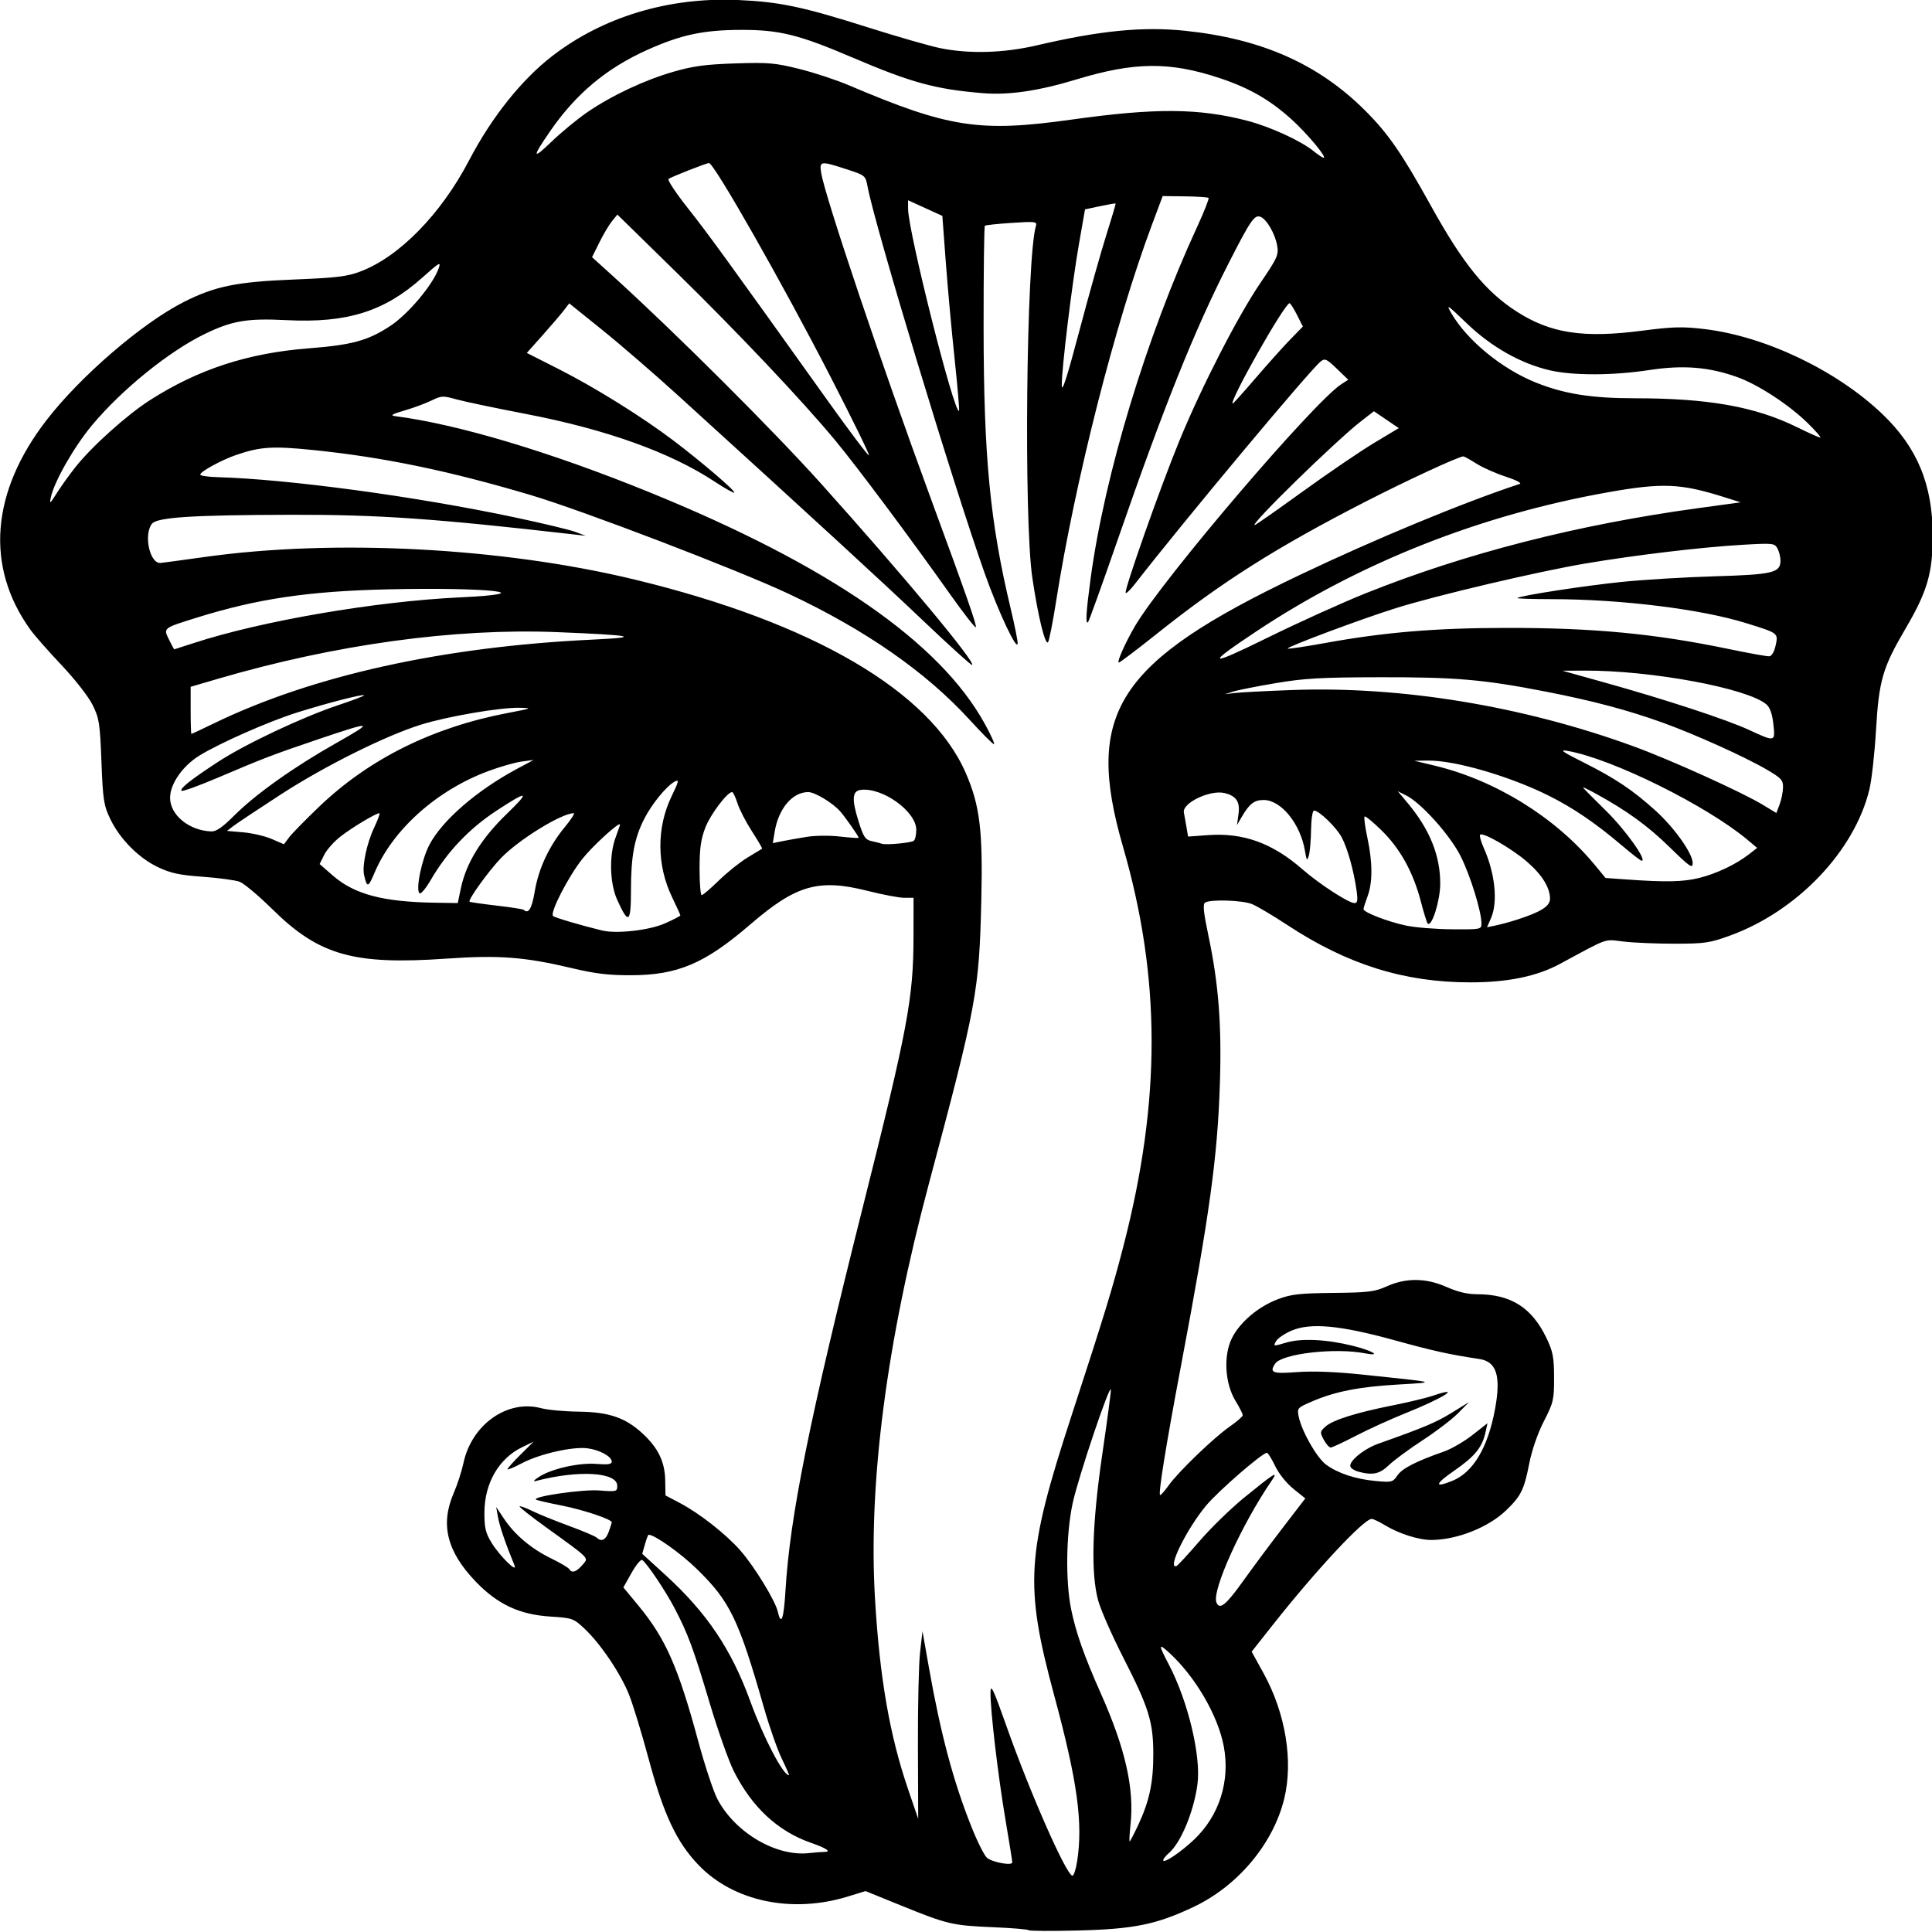 <?xml version="1.0" encoding="utf-8"?>
<svg viewBox="0 0 500 500" xmlns="http://www.w3.org/2000/svg">
  <defs/>
  <g transform="matrix(0.71, 0, 0, 0.684, -137.492, -183.874)">
    <path style="" d="m 568.577,999.124 c -0.312,-0.32 -6.149,-0.824 -12.973,-1.12 -14.785,-0.641 -16.671,-1.103 -33.461,-8.185 l -13,-5.484 -6.5,2.074 c -20.364,6.497 -41.621,1.838 -54.351,-11.912 -7.99,-8.63 -12.721,-19.049 -18.155,-39.987 -2.498,-9.625 -5.714,-20.587 -7.147,-24.359 -3.052,-8.035 -10.475,-19.472 -16.317,-25.138 -3.989,-3.869 -4.389,-4.015 -12.449,-4.55 -11.227,-0.745 -19.21,-4.624 -27.134,-13.183 -10.553,-11.399 -13.02,-21.673 -8.055,-33.549 1.315,-3.146 2.911,-8.251 3.545,-11.345 3,-14.63 16.078,-24.191 28.376,-20.745 2.303,0.645 8.463,1.23 13.688,1.299 11.049,0.146 17.04,2.295 23.335,8.37 5.572,5.378 8.013,10.631 8.136,17.513 l 0.104,5.812 5.207,2.848 c 7.25,3.965 16.896,11.829 22.144,18.054 5.109,6.06 12.687,18.935 13.605,23.114 1.213,5.524 2.17,2.755 2.789,-8.078 1.599,-27.942 8.79,-64.947 28.19,-145.062 16.415,-67.79 18.443,-79.012 18.471,-102.25 l 0.018,-14.75 h -3.391 c -1.865,0 -7.827,-1.166 -13.25,-2.59 -17.963,-4.719 -26.112,-2.312 -42.859,12.662 -16.589,14.832 -26.434,19.185 -43.5,19.234 -8.059,0.023 -12.997,-0.585 -21.24,-2.616 -17.568,-4.329 -26.755,-5.059 -46.116,-3.664 -33.771,2.433 -46.315,-1.26 -63.299,-18.637 -5.035,-5.151 -10.435,-9.858 -12,-10.458 -1.565,-0.601 -7.592,-1.448 -13.394,-1.882 -8.49,-0.636 -11.667,-1.337 -16.278,-3.595 -7.055,-3.454 -13.956,-10.664 -17.458,-18.236 -2.396,-5.181 -2.7,-7.221 -3.234,-21.718 -0.54,-14.641 -0.817,-16.472 -3.268,-21.559 -1.495,-3.104 -6.484,-9.728 -11.297,-15 -4.74,-5.193 -9.863,-11.241 -11.383,-13.441 -16.471,-23.828 -14.335,-52.048 6.006,-79.325 12.424,-16.66 34.784,-36.62 49.976,-44.611 11.3,-5.944 19.244,-7.63 39.984,-8.487 15.534,-0.642 19.421,-1.121 24.243,-2.99 14.191,-5.499 29.5,-21.714 39.754,-42.105 8.173,-16.255 19.082,-30.468 30.273,-39.442 18.524,-14.855 42.48,-22.363 67.731,-21.225 15.114,0.681 23.515,2.514 47.168,10.29 10.818,3.556 22.743,7.117 26.5,7.913 10.643,2.255 23.156,1.886 35.234,-1.04 23.109,-5.599 38.666,-7.185 54.098,-5.518 27.864,3.011 48.556,12.53 65.609,30.182 8.386,8.68 13.406,16.218 23.88,35.859 11.838,22.197 20.054,32.698 31.548,40.32 12.232,8.112 24.136,9.99 45.298,7.147 11.493,-1.544 14.865,-1.64 22.901,-0.653 22.186,2.727 48.213,15.619 64.877,32.138 12.746,12.635 18.38,26.751 18.38,46.048 0,14.134 -1.985,21.162 -9.957,35.252 -8.291,14.654 -9.652,19.513 -10.709,38.248 -0.497,8.8 -1.578,18.913 -2.403,22.472 -5.406,23.327 -26.306,46.083 -50.818,55.33 -7.387,2.787 -9.174,3.06 -20.108,3.071 -6.6,0.007 -14.993,-0.357 -18.651,-0.809 -7.303,-0.903 -5.068,-1.715 -23.23,8.446 -8.456,4.731 -19.019,6.99 -32.692,6.99 -24.056,0 -44.763,-6.734 -66.641,-21.671 -5.295,-3.615 -11.112,-7.193 -12.925,-7.951 -3.509,-1.466 -15.053,-1.861 -17.063,-0.583 -0.914,0.581 -0.626,3.603 1.204,12.614 3.685,18.149 4.842,33.558 4.173,55.591 -0.849,27.989 -3.719,49.637 -14.205,107.169 -5.46,29.958 -8.389,48.833 -7.575,48.824 0.333,-0.004 1.73,-1.66 3.105,-3.681 3.439,-5.054 16.51,-18.118 22.261,-22.248 2.606,-1.872 4.739,-3.809 4.739,-4.305 0,-0.496 -1.196,-2.943 -2.657,-5.436 -3.845,-6.561 -4.438,-17.014 -1.34,-23.606 2.848,-6.059 9.627,-12.035 16.85,-14.853 4.799,-1.873 7.824,-2.228 20.147,-2.365 12.881,-0.143 15.058,-0.421 19.5,-2.489 7.072,-3.292 14.344,-3.2 21.871,0.278 4.002,1.849 7.525,2.713 11.069,2.713 12.249,0 19.914,5.012 25.235,16.5 2.379,5.137 2.782,7.295 2.802,15 0.022,8.401 -0.225,9.501 -3.707,16.534 -2.24,4.525 -4.367,10.894 -5.326,15.946 -1.904,10.037 -2.997,12.337 -8.457,17.797 -6.433,6.433 -17.859,11.137 -27.202,11.198 -4.564,0.03 -11.874,-2.376 -16.944,-5.576 -2.091,-1.32 -4.27,-2.4 -4.843,-2.4 -2.875,0 -20.343,19.454 -36.247,40.368 l -7.504,9.868 4.318,8.132 c 8.055,15.169 10.921,33.317 7.523,47.632 -4.039,17.017 -16.951,32.958 -33.087,40.853 -13.549,6.629 -21.663,8.345 -42,8.882 -9.625,0.254 -17.755,0.2 -18.067,-0.12 z m 17.669,-25.865 c 2.216,-14.725 0.16,-30.304 -8.282,-62.75 -10.941,-42.053 -10.267,-53.489 6.246,-106 11.961,-38.034 15.004,-48.359 19.009,-64.5 13.676,-55.11 13.605,-101.223 -0.232,-150.826 -14.151,-50.729 -2.213,-69.836 64.156,-102.683 27.807,-13.762 59.699,-27.472 80.486,-34.599 0.817,-0.28 -1.488,-1.511 -5.124,-2.734 -3.636,-1.223 -8.457,-3.447 -10.715,-4.941 -2.257,-1.494 -4.392,-2.716 -4.744,-2.716 -1.657,0 -20.575,9.087 -35.801,17.197 -32.417,17.267 -52.185,30.261 -75.857,49.864 -7.265,6.016 -13.53,10.939 -13.921,10.939 -0.87,0 2.51,-7.872 6.011,-14 10.258,-17.957 65.161,-84.706 75.144,-91.358 l 2.48,-1.653 -4.168,-4.168 c -3.726,-3.726 -4.351,-4.017 -5.886,-2.745 -3.979,3.298 -50.086,60.624 -67.757,84.244 -1.568,2.096 -3.062,3.599 -3.321,3.341 -0.732,-0.732 12.76,-40.421 19.602,-57.662 8.188,-20.633 21.299,-47.126 29.555,-59.722 6.17,-9.414 6.649,-10.528 6.048,-14.084 -0.756,-4.472 -3.853,-9.996 -6.087,-10.853 -2.209,-0.848 -3.615,1.301 -11.879,18.159 -12.251,24.992 -23.401,53.877 -40.077,103.816 -5.66,16.949 -10.56,31.086 -10.89,31.417 -0.974,0.974 -0.699,-3.869 0.931,-16.432 5.099,-39.298 20.35,-91.572 38.865,-133.206 2.545,-5.723 4.407,-10.625 4.138,-10.894 -0.269,-0.269 -4.14,-0.536 -8.604,-0.595 l -8.115,-0.106 -3.966,11 c -13.365,37.07 -27.979,96.72 -34.911,142.5 -1.208,7.975 -2.526,14.866 -2.93,15.313 -1.054,1.167 -3.658,-9.961 -5.707,-24.385 -3.17,-22.321 -2.192,-121.202 1.318,-133.172 0.469,-1.601 -0.251,-1.692 -8.804,-1.111 -5.123,0.348 -9.54,0.833 -9.815,1.077 -0.275,0.244 -0.483,17.619 -0.463,38.611 0.047,49.064 2.329,73.516 9.945,106.589 1.385,6.014 2.496,11.754 2.469,12.756 -0.093,3.458 -6.982,-11.698 -12.007,-26.417 -11.558,-33.854 -39.842,-130.759 -42.665,-146.173 -0.805,-4.397 -0.831,-4.42 -7.738,-6.75 -9.553,-3.223 -9.928,-3.159 -9.175,1.55 1.443,9.024 22.069,72.624 39.603,122.113 13.337,37.643 17.215,49.149 16.729,49.635 -0.278,0.278 -4.444,-5.264 -9.257,-12.315 -14.791,-21.667 -33.974,-48.342 -41.941,-58.321 -12.085,-15.137 -35.285,-40.608 -58.226,-63.925 l -21.226,-21.574 -1.947,2.474 c -1.071,1.361 -3.148,4.986 -4.616,8.058 l -2.669,5.584 7.842,7.382 c 22.585,21.262 58.208,58.149 75.741,78.429 29.946,34.638 56.151,67.295 54.978,68.513 -0.233,0.242 -8.176,-7.21 -17.65,-16.56 -15.359,-15.156 -37.741,-36.51 -89.227,-85.128 -8.8,-8.31 -21.4,-19.62 -28,-25.133 l -12,-10.024 -2,2.701 c -1.1,1.486 -4.58,5.706 -7.733,9.378 l -5.733,6.677 11.587,6.086 c 13.265,6.967 30.561,18.158 42.011,27.18 10.321,8.133 22.564,19.02 22.011,19.573 -0.241,0.241 -3.467,-1.636 -7.169,-4.171 -16.18,-11.078 -39.568,-19.767 -68.975,-25.628 -11,-2.192 -22.334,-4.663 -25.187,-5.491 -4.86,-1.41 -5.429,-1.382 -9.03,0.456 -2.114,1.078 -6.53,2.772 -9.813,3.764 -4.529,1.368 -5.366,1.884 -3.47,2.138 22.928,3.068 56.669,13.557 92.946,28.895 65.063,27.509 105.477,56.467 121.948,87.38 2.411,4.525 3.924,8.056 3.363,7.847 -0.561,-0.209 -4.561,-4.399 -8.889,-9.311 -15.896,-18.043 -37.903,-33.937 -65.869,-47.573 -18.721,-9.128 -75.263,-31.589 -94.221,-37.429 -29.765,-9.169 -53.776,-14.318 -79.262,-16.995 -14.731,-1.548 -19.142,-1.248 -27.984,1.902 -5.3,1.888 -13.033,6.282 -13.033,7.405 0,0.437 2.812,0.875 6.25,0.974 25.793,0.745 72.381,7.285 108.483,15.229 10.028,2.207 19.928,4.673 22,5.482 l 3.767,1.47 -4,-0.475 c -50.889,-6.049 -71.436,-7.54 -103,-7.474 -36.365,0.076 -49.314,0.942 -51.125,3.418 -3.096,4.235 -0.738,15.195 3.186,14.806 1.066,-0.106 8.239,-1.112 15.939,-2.236 47.474,-6.93 108.633,-3.596 156.999,8.561 64.777,16.281 107.589,42.262 120.537,73.15 5.15,12.286 6.266,21.78 5.665,48.218 -0.783,34.469 -1.667,39.43 -19.069,107.03 -15.46,60.055 -22.149,113.378 -19.691,156.97 1.683,29.846 5.331,51.777 11.977,71.995 l 3.782,11.505 -0.101,-27.5 c -0.055,-15.125 0.296,-31.1 0.781,-35.5 l 0.881,-8 2.3,13.5 c 4.33,25.413 8.939,43.334 15.589,60.615 2.141,5.563 4.67,10.79 5.62,11.615 1.989,1.727 9.228,3.092 9.228,1.74 0,-0.497 -1.122,-7.782 -2.493,-16.187 -2.723,-16.691 -5.541,-41.582 -5.45,-48.139 0.048,-3.455 1.019,-1.319 5.848,12.857 8.636,25.352 21.883,56.5 24.029,56.5 0.483,0 1.233,-2.362 1.668,-5.25 z m 42.652,-8.401 c 9.151,-8.985 13.187,-22.075 10.846,-35.175 -2.1,-11.749 -10.402,-26.534 -19.996,-35.611 -3.871,-3.662 -3.877,-3.037 -0.047,4.55 6.997,13.86 11.795,34.702 10.43,45.305 -1.326,10.299 -6.017,22.045 -10.379,25.987 -1.159,1.048 -2.108,2.279 -2.108,2.735 0,1.435 6.301,-2.927 11.255,-7.791 z m -134.805,4.662 c 2.805,-0.016 0.867,-1.384 -4.95,-3.495 -11.978,-4.347 -21.39,-13.43 -27.995,-27.016 -1.872,-3.85 -5.861,-15.55 -8.865,-26 -5.892,-20.494 -7.886,-26.081 -12.761,-35.748 -3.311,-6.567 -10.218,-17.226 -11.793,-18.199 -0.509,-0.314 -2.259,1.892 -3.89,4.904 l -2.965,5.475 5.399,6.775 c 9.993,12.54 14.559,23.267 21.901,51.447 2.386,9.16 5.531,19.006 6.988,21.881 6.438,12.705 21.462,21.864 33.482,20.41 1.925,-0.233 4.378,-0.428 5.45,-0.434 z M 608.573,959.259 c 4.053,-9.034 5.473,-15.984 5.465,-26.75 -0.009,-12.186 -1.626,-17.582 -10.935,-36.5 -4.06,-8.25 -8.167,-17.925 -9.128,-21.5 -2.782,-10.351 -2.275,-29.058 1.512,-55.804 1.737,-12.267 3.123,-23.067 3.08,-24 -0.143,-3.147 -11.945,33.217 -13.943,42.961 -2.388,11.647 -2.628,29.36 -0.542,40.005 1.723,8.795 4.752,17.715 10.821,31.869 8.958,20.891 12.257,36.046 10.823,49.719 -0.36,3.438 -0.498,6.25 -0.306,6.25 0.192,0 1.611,-2.812 3.153,-6.25 z m -129.949,-25 c -1.603,-3.438 -4.527,-12.1 -6.498,-19.25 -9.273,-33.641 -12.361,-40.271 -24.482,-52.549 -5.916,-5.992 -15.361,-12.951 -17.579,-12.951 -0.18,0 -0.776,1.625 -1.324,3.61 l -0.997,3.61 8.368,7.921 c 15.194,14.383 24.099,28.119 31.023,47.858 4.885,13.926 11.978,28 14.111,28 0.161,0 -1.019,-2.812 -2.622,-6.25 z m 167.989,-67 c 3.504,-5.088 10.073,-14.255 14.6,-20.372 l 8.229,-11.122 -4.356,-3.641 c -2.496,-2.087 -5.332,-5.77 -6.643,-8.628 -1.258,-2.743 -2.604,-4.987 -2.991,-4.987 -1.693,0 -17.75,14.465 -22.157,19.96 -7.159,8.926 -14.415,24.292 -10.803,22.874 0.467,-0.183 4.24,-4.421 8.384,-9.417 4.144,-4.996 11.524,-12.451 16.401,-16.567 10.998,-9.284 12.511,-10.247 9.909,-6.311 -10.888,16.473 -21.864,41.576 -20.141,46.066 1.132,2.951 3.419,1.073 9.568,-7.855 z m -242.47,-4.515 c 0.55,-0.404 1.615,-1.52 2.368,-2.479 1.619,-2.065 1.728,-1.958 -13.619,-13.425 -5.638,-4.213 -10.07,-7.842 -9.847,-8.065 0.223,-0.223 2.292,0.558 4.598,1.735 2.306,1.177 8.313,3.709 13.347,5.628 5.034,1.919 9.581,3.912 10.103,4.43 1.761,1.746 3.348,0.96 4.452,-2.207 0.604,-1.732 1.098,-3.332 1.098,-3.556 0,-1.133 -10.312,-4.72 -18.243,-6.344 -4.939,-1.012 -9.169,-2.029 -9.401,-2.261 -1.197,-1.197 17.088,-3.928 23.077,-3.447 6.329,0.508 6.567,0.444 6.567,-1.76 0,-5.16 -13.994,-6.047 -29.5,-1.87 -1.358,0.366 -1.06,-0.108 0.929,-1.475 4.502,-3.095 14.596,-5.467 21.001,-4.936 4.159,0.345 5.57,0.13 5.57,-0.847 0,-1.954 -4.4,-4.465 -8.874,-5.065 -5.388,-0.723 -17.502,2.143 -23.876,5.648 -2.888,1.588 -5.25,2.604 -5.25,2.259 0,-0.346 2.138,-2.829 4.75,-5.518 l 4.75,-4.89 -4.124,2.062 c -8.524,4.262 -13.744,13.605 -13.791,24.683 -0.025,5.832 0.42,7.796 2.603,11.5 2.979,5.053 9.675,11.863 8.325,8.467 -3.149,-7.926 -5.349,-14.585 -5.948,-18 l -0.702,-4 2.9,4.5 c 3.898,6.05 9.93,11.312 17.133,14.948 3.276,1.654 6.241,3.467 6.589,4.029 0.741,1.199 1.629,1.275 3.014,0.257 z m 318.827,-33.598 c 7.621,-3.184 13.002,-12.515 15.61,-27.071 2.257,-12.595 0.621,-18.078 -5.689,-19.06 -10.999,-1.713 -16.577,-2.994 -30.96,-7.107 -19.789,-5.66 -30.555,-6.701 -37.502,-3.628 -2.538,1.123 -5.093,2.937 -5.679,4.031 -1.042,1.946 -0.961,1.958 3.664,0.516 5.55,-1.729 14.69,-1.283 24.304,1.186 7.329,1.882 10.837,4.137 4.426,2.844 -10.868,-2.192 -30.288,0.143 -32.694,3.93 -2.172,3.418 -1.003,3.886 7.954,3.185 5.779,-0.452 13.861,-0.136 23.75,0.93 27.936,3.011 27.562,2.906 13.345,3.756 -14.292,0.855 -22.978,2.601 -31.351,6.305 -5.609,2.481 -5.737,2.626 -5.121,5.794 1.087,5.59 6.594,15.63 9.997,18.225 4.329,3.302 10.777,5.503 18.173,6.204 5.766,0.546 6.137,0.445 7.835,-2.147 1.722,-2.629 6.801,-5.327 16.981,-9.021 2.677,-0.972 7.335,-3.776 10.35,-6.232 l 5.482,-4.465 -0.699,3.343 c -1.208,5.777 -3.867,9.179 -11.408,14.593 -7.106,5.102 -7.414,6.664 -0.766,3.887 z m -34.253,-3.514 c -1.334,-0.373 -2.608,-1.226 -2.832,-1.896 -0.669,-2.007 4.917,-6.75 10.258,-8.709 16.468,-6.041 20.925,-7.99 26.644,-11.653 l 6.356,-4.07 -4,4.206 c -2.2,2.313 -8.019,6.925 -12.93,10.249 -4.912,3.324 -10.439,7.553 -12.283,9.397 -3.398,3.398 -5.92,3.955 -11.212,2.476 z m -12.552,-12.08 c -1.436,-2.777 -1.397,-3.08 0.632,-4.971 2.666,-2.483 11.138,-5.252 24.61,-8.044 5.645,-1.169 12.114,-2.779 14.376,-3.577 11.285,-3.982 4.168,0.754 -9.954,6.624 -5.327,2.214 -13.393,6.028 -17.925,8.475 -4.532,2.447 -8.683,4.45 -9.224,4.45 -0.541,0 -1.672,-1.331 -2.513,-2.958 z M 435.914,618.243 c 3.152,-1.443 5.73,-2.823 5.73,-3.066 0,-0.244 -1.338,-3.306 -2.973,-6.805 -5.677,-12.151 -5.748,-26.451 -0.19,-38.33 2.579,-5.511 2.77,-6.393 1.202,-5.554 -3.002,1.606 -8.491,8.558 -11.251,14.249 -3.589,7.399 -4.789,14.152 -4.789,26.944 0,12.489 -0.896,13.12 -5.04,3.547 -2.721,-6.285 -2.965,-16.895 -0.542,-23.594 0.87,-2.407 1.582,-4.574 1.582,-4.817 0,-1.348 -9.841,7.938 -13.627,12.858 -5.199,6.756 -12.055,20.602 -10.762,21.735 0.745,0.653 10.32,3.587 17.89,5.482 5.248,1.314 17.135,-0.069 22.77,-2.649 z m 297.73,-0.074 c 0,-4.509 -4.017,-17.985 -7.55,-25.331 -3.827,-7.958 -14.404,-20.219 -19.885,-23.054 l -3.056,-1.581 3.554,4.403 c 8.079,10.008 11.95,19.956 11.915,30.621 -0.021,6.394 -3.092,16.501 -4.566,15.027 -0.304,-0.304 -1.421,-4.028 -2.483,-8.277 -2.759,-11.041 -7.481,-19.959 -14.21,-26.835 -3.179,-3.249 -6.019,-5.668 -6.312,-5.375 -0.293,0.293 0.171,3.935 1.03,8.095 1.92,9.296 1.932,16.877 0.033,22.147 -0.793,2.2 -1.448,4.353 -1.456,4.786 -0.023,1.205 8.783,4.747 15.485,6.229 3.3,0.73 10.838,1.362 16.75,1.406 10.627,0.079 10.75,0.053 10.75,-2.261 z m 13,-1.393 c 8.652,-2.885 12,-5.085 12,-7.887 0,-4.277 -2.97,-9.194 -8.556,-14.168 -5.513,-4.908 -15.892,-11.097 -16.908,-10.082 -0.322,0.322 0.267,2.575 1.309,5.006 4.115,9.6 5.207,20.409 2.675,26.47 l -1.48,3.543 3.23,-0.691 c 1.777,-0.38 5.255,-1.366 7.73,-2.192 z M 388.555,606.16 c 1.401,-8.683 5.204,-17.146 10.966,-24.402 2.293,-2.888 3.764,-5.25 3.268,-5.25 -4.406,0 -19.896,9.888 -26.426,16.869 -4.456,4.764 -12.239,15.959 -11.553,16.617 0.184,0.176 4.592,0.834 9.797,1.463 5.205,0.629 9.667,1.348 9.917,1.597 1.739,1.739 2.981,-0.386 4.031,-6.895 z m -26.88,-1.402 c 1.933,-9.474 7.479,-18.764 16.74,-28.038 8.713,-8.726 7.75,-9.026 -3.771,-1.176 -10.024,6.83 -18.038,15.6 -24.012,26.28 -1.79,3.199 -3.625,5.446 -4.079,4.992 -1.446,-1.446 0.795,-12.791 3.633,-18.391 4.679,-9.234 17.266,-20.545 31.958,-28.72 l 6,-3.338 -4.357,0.599 c -2.397,0.33 -7.862,1.951 -12.144,3.602 -18.781,7.243 -34.829,22.132 -41.473,38.479 -2.308,5.678 -2.735,5.773 -3.808,0.843 -0.758,-3.483 1.01,-12.107 3.674,-17.926 1.374,-3.001 2.225,-5.456 1.891,-5.456 -1.241,0 -9.927,5.4 -14.111,8.774 -2.381,1.919 -5.077,5.059 -5.992,6.977 l -1.663,3.488 4.772,4.32 c 7.891,7.144 18.259,10.003 37.392,10.31 l 8.179,0.131 z m 326.45,1 c -1.017,-7.53 -3.272,-15.92 -5.401,-20.093 -1.947,-3.816 -8.262,-10.157 -10.115,-10.157 -0.531,0 -1.01,3.263 -1.065,7.25 -0.055,3.987 -0.421,8.375 -0.814,9.75 -0.635,2.223 -0.793,2.023 -1.421,-1.805 -1.681,-10.238 -8.701,-19.195 -15.045,-19.195 -3.469,0 -5.19,1.39 -8.047,6.5 l -1.678,3 0.553,-4.178 c 0.617,-4.666 -0.798,-6.87 -5.108,-7.951 -5.251,-1.318 -15.519,3.801 -14.801,7.379 0.193,0.963 0.615,3.403 0.937,5.421 l 0.586,3.671 7.22,-0.544 c 12.942,-0.976 23.471,2.969 34.443,12.905 6.206,5.62 16.859,12.798 18.993,12.798 1.101,0 1.267,-1.031 0.765,-4.75 z m -232.447,-3.797 c 3.006,-3.051 7.716,-6.961 10.466,-8.69 2.75,-1.728 5.131,-3.226 5.292,-3.328 0.161,-0.102 -1.497,-3.054 -3.684,-6.56 -2.187,-3.506 -4.565,-8.287 -5.285,-10.625 -0.72,-2.337 -1.598,-4.25 -1.95,-4.25 -1.764,0 -7.884,8.414 -9.752,13.407 -1.64,4.383 -2.121,7.928 -2.121,15.631 0,5.479 0.353,9.962 0.784,9.962 0.431,0 3.244,-2.496 6.25,-5.547 z m 357.431,-0.986 c 6.334,-1.65 13.324,-5.11 18.074,-8.947 l 2.961,-2.392 -3.5,-3.046 c -14.925,-12.989 -49.437,-30.714 -65.5,-33.64 -3.285,-0.598 -2.232,0.194 5.889,4.432 11.43,5.965 17.748,10.361 26.011,18.1 6.895,6.458 13.599,16.252 13.599,19.869 0,2.233 -1.003,1.515 -8.485,-6.068 -7.934,-8.042 -15.406,-13.667 -26.765,-20.148 -2.612,-1.491 -4.75,-2.568 -4.75,-2.394 0,0.174 3.767,4.143 8.37,8.819 7.088,7.2 15.167,18.949 13.03,18.949 -0.348,0 -3.618,-2.631 -7.267,-5.847 -9.608,-8.469 -17.769,-14.224 -26.743,-18.858 -14.233,-7.35 -34.136,-13.343 -43.891,-13.215 l -5,0.065 7.5,1.87 c 22.147,5.522 44.018,19.594 58.259,37.485 l 3.98,5 7.63,0.567 c 14.432,1.072 20.724,0.93 26.595,-0.6 z M 310.044,573.979 c 18.211,-18.071 41.39,-30.006 68.768,-35.409 8.813,-1.739 9.045,-1.848 4.181,-1.952 -7.053,-0.15 -26.148,3.241 -35.849,6.368 -12.875,4.15 -35.192,15.687 -51.167,26.452 -8.158,5.497 -15.902,10.844 -17.209,11.882 l -2.376,1.887 5.961,0.541 c 3.279,0.297 7.948,1.433 10.376,2.525 l 4.415,1.984 1.9,-2.624 c 1.045,-1.443 5.995,-6.688 11,-11.654 z m 216.623,13.015 c 0.537,-0.332 0.976,-2.216 0.976,-4.187 0,-6.987 -12.438,-16.231 -20.327,-15.108 -3.036,0.432 -3.23,3.615 -0.726,11.861 1.82,5.993 2.469,7.004 4.828,7.523 1.499,0.33 3.175,0.776 3.725,0.991 1.336,0.521 10.29,-0.318 11.524,-1.08 z m -38.989,-1.533 c 3.113,-0.521 8.473,-0.573 12.25,-0.118 3.693,0.445 6.715,0.655 6.715,0.467 0,-0.559 -4.759,-7.632 -6.7,-9.958 -2.665,-3.194 -9.275,-7.344 -11.689,-7.339 -5.758,0.01 -10.821,6.21 -12.221,14.965 l -0.694,4.342 3.403,-0.716 c 1.871,-0.394 5.893,-1.133 8.938,-1.643 z M 278.896,577.521 c 7.857,-8.166 21.865,-18.511 37.326,-27.566 14.173,-8.301 13.443,-8.458 -6.578,-1.42 -16.385,5.76 -20.081,7.227 -36.42,14.458 -7.026,3.109 -13.051,5.377 -13.388,5.04 -0.797,-0.797 3.394,-4.249 13.317,-10.966 9.995,-6.766 30.881,-16.992 43.783,-21.437 5.385,-1.855 9.625,-3.539 9.421,-3.743 -0.516,-0.516 -13.444,2.939 -24.421,6.526 -10.386,3.394 -28.234,11.566 -35.643,16.321 -6.097,3.912 -10.647,10.723 -10.647,15.935 0,6.533 6.934,12.418 15,12.732 1.814,0.071 4.078,-1.543 8.252,-5.881 z M 843.568,566.831 c 0.068,-2.84 -0.56,-3.564 -5.901,-6.809 -7.974,-4.844 -26.293,-13.421 -38.023,-17.802 -12.684,-4.738 -25.487,-8.266 -42.458,-11.701 -22.728,-4.6 -32.872,-5.515 -60.542,-5.459 -21.583,0.044 -27.42,0.387 -38,2.237 -6.875,1.202 -13.85,2.637 -15.5,3.188 l -3,1.003 3.5,-0.458 c 1.925,-0.252 11.375,-0.761 21,-1.13 39.835,-1.53 84.277,6.082 124.5,21.325 13.374,5.068 39.315,17.247 47,22.065 l 5,3.135 1.174,-3.208 c 0.646,-1.765 1.208,-4.638 1.25,-6.386 z m -3.52,-24.072 c -0.413,-3.872 -1.246,-6.303 -2.55,-7.443 -7.019,-6.139 -42.087,-12.882 -66.354,-12.759 l -8,0.041 15.5,4.492 c 22.163,6.423 44.376,13.993 52.5,17.89 9.64,4.624 9.634,4.626 8.904,-2.22 z m -568.39,-0.257 c 35.993,-18.097 83.451,-28.99 137.986,-31.673 18.424,-0.906 14.857,-1.684 -13,-2.835 -37.332,-1.542 -80.804,4.669 -123.5,17.644 l -10,3.039 v 8.917 c 0,4.904 0.122,8.916 0.272,8.916 0.15,-4.8e-4 3.859,-1.804 8.242,-4.008 z m 419.986,-49.288 c 36.302,-15.06 76.949,-25.864 120.734,-32.089 l 15.766,-2.241 -6.5,-2.116 c -15.464,-5.034 -22.146,-5.31 -41.683,-1.719 -46.589,8.564 -90.588,26.609 -128.317,52.626 -18.862,13.007 -17.864,13.617 4,2.445 11.275,-5.762 27.475,-13.369 36,-16.906 z m 149.228,19.862 c 0.987,-4.749 1.102,-4.657 -10.728,-8.478 -16.505,-5.33 -45.624,-9.058 -70.917,-9.078 -7.104,-0.006 -12.729,-0.196 -12.5,-0.422 0.896,-0.886 24.16,-4.62 37.917,-6.086 7.975,-0.85 23.275,-1.813 34,-2.14 21.234,-0.648 24,-1.334 24,-5.951 0,-1.398 -0.497,-3.471 -1.104,-4.606 -1.054,-1.969 -1.639,-2.032 -12.75,-1.363 -14.892,0.896 -38.647,3.831 -57.146,7.06 -17.321,3.024 -54.281,12.055 -69.191,16.907 -12.616,4.105 -40.003,14.73 -39.435,15.299 0.218,0.218 6.41,-0.737 13.761,-2.122 21.591,-4.067 40.119,-5.671 65.865,-5.701 31.951,-0.038 54.272,2.17 81.5,8.063 7.15,1.547 13.655,2.752 14.456,2.678 0.845,-0.079 1.799,-1.782 2.271,-4.058 z m -576.548,-0.958 c 24.478,-8.326 66.112,-15.748 96.82,-17.262 30.83,-1.52 10.653,-3.906 -25.825,-3.055 -29.138,0.68 -47.737,3.528 -69.91,10.705 -12.421,4.02 -12.263,3.89 -10.138,8.348 0.959,2.01 1.806,3.655 1.883,3.655 0.077,0 3.303,-1.076 7.17,-2.391 z M 668.541,454.759 c 9.342,-7.013 21.034,-15.27 25.982,-18.351 l 8.997,-5.601 -4.531,-3.194 -4.531,-3.194 -4.657,3.743 c -9.204,7.398 -40.717,39.346 -38.81,39.346 0.31,0 8.208,-5.737 17.549,-12.75 z m -447.354,-9.25 c 5.964,-7.814 18.729,-19.712 27.136,-25.294 17.594,-11.681 35.709,-17.813 57.92,-19.607 15.774,-1.274 21.535,-2.915 29.636,-8.441 6.474,-4.415 15.453,-15.462 17.619,-21.674 0.992,-2.846 0.465,-2.543 -6.019,3.46 -13.789,12.767 -27.366,17.163 -49.401,15.997 -14.353,-0.76 -19.869,0.216 -29.893,5.285 -13.038,6.594 -30.18,21.017 -41.025,34.519 -6.505,8.098 -13.774,21.324 -14.98,27.255 -0.541,2.662 -0.305,2.494 2.099,-1.5 1.49,-2.475 4.598,-6.975 6.907,-10 z m 275.16,-34.198 c -17.605,-35.511 -42.418,-80.802 -44.268,-80.802 -0.891,0 -13.983,5.34 -14.754,6.018 -0.45,0.396 2.741,5.391 7.091,11.101 7.376,9.68 13.994,19.14 51.186,73.165 7.869,11.431 14.525,20.567 14.79,20.302 0.265,-0.265 -6.055,-13.667 -14.045,-29.783 z m 356.263,17.629 c -6.811,-6.94 -18.043,-14.567 -25.638,-17.409 -10.329,-3.864 -19.741,-4.661 -32.046,-2.71 -13.224,2.096 -27.669,2.158 -36.168,0.154 -10.653,-2.511 -21.518,-8.869 -30.492,-17.843 -7.03,-7.03 -7.657,-7.458 -5.619,-3.83 5.826,10.366 18.347,21.04 30.779,26.239 10.329,4.319 20.302,5.97 36.07,5.97 26.835,0 43.964,3.164 59.148,10.925 4.125,2.108 7.935,3.888 8.466,3.954 0.531,0.066 -1.494,-2.386 -4.5,-5.449 z M 541.597,404.456 C 540.505,393.76 539.056,377.244 538.378,367.754 l -1.234,-17.254 -6.25,-2.953 -6.25,-2.953 0.004,3.208 c 0.011,8.56 16.914,78.123 18.579,76.458 0.196,-0.196 -0.538,-9.107 -1.63,-19.803 z m 109.835,7.302 c 4.439,-5.362 10.107,-11.918 12.595,-14.568 l 4.524,-4.818 -2.153,-4.432 c -1.184,-2.438 -2.401,-4.414 -2.704,-4.391 -1.866,0.138 -22.47,37.959 -20.679,37.959 0.19,0 3.978,-4.388 8.417,-9.75 z m -54.458,-54.241 c 1.936,-6.32 3.43,-11.582 3.319,-11.692 -0.111,-0.111 -2.665,0.343 -5.675,1.008 l -5.474,1.209 -2.187,12.983 c -2.584,15.34 -6.326,47.237 -6.283,53.548 0.022,3.168 1.853,-2.71 6.405,-20.564 3.506,-13.75 7.959,-30.171 9.895,-36.491 z m -189.322,-46.183 c 8.978,-6.389 20.937,-12.224 31.542,-15.39 7.155,-2.136 11.655,-2.763 22.449,-3.13 12.101,-0.412 14.517,-0.196 23.313,2.076 5.397,1.394 13.497,4.161 18,6.148 36.58,16.142 47.682,17.919 81.354,13.023 30.616,-4.452 46.364,-4.333 64.124,0.486 8.196,2.224 19.363,7.538 23.949,11.397 1.677,1.411 3.349,2.565 3.716,2.565 1.439,0 -6.277,-9.53 -12.037,-14.866 -7.781,-7.209 -15.252,-11.625 -25.851,-15.278 -18.184,-6.268 -31.012,-6.151 -52.068,0.473 -14.061,4.424 -24.806,6.05 -34.45,5.214 -17.134,-1.485 -25.917,-3.984 -47.269,-13.45 -19.647,-8.71 -26.703,-10.523 -40.781,-10.476 -13.56,0.045 -21.705,1.844 -33.859,7.48 -14.978,6.945 -26.142,16.616 -35.591,30.829 -6.706,10.087 -6.571,11.059 0.547,3.94 3.532,-3.532 9.342,-8.5 12.912,-11.041 z" fill="#000000"/>
  </g>
</svg>